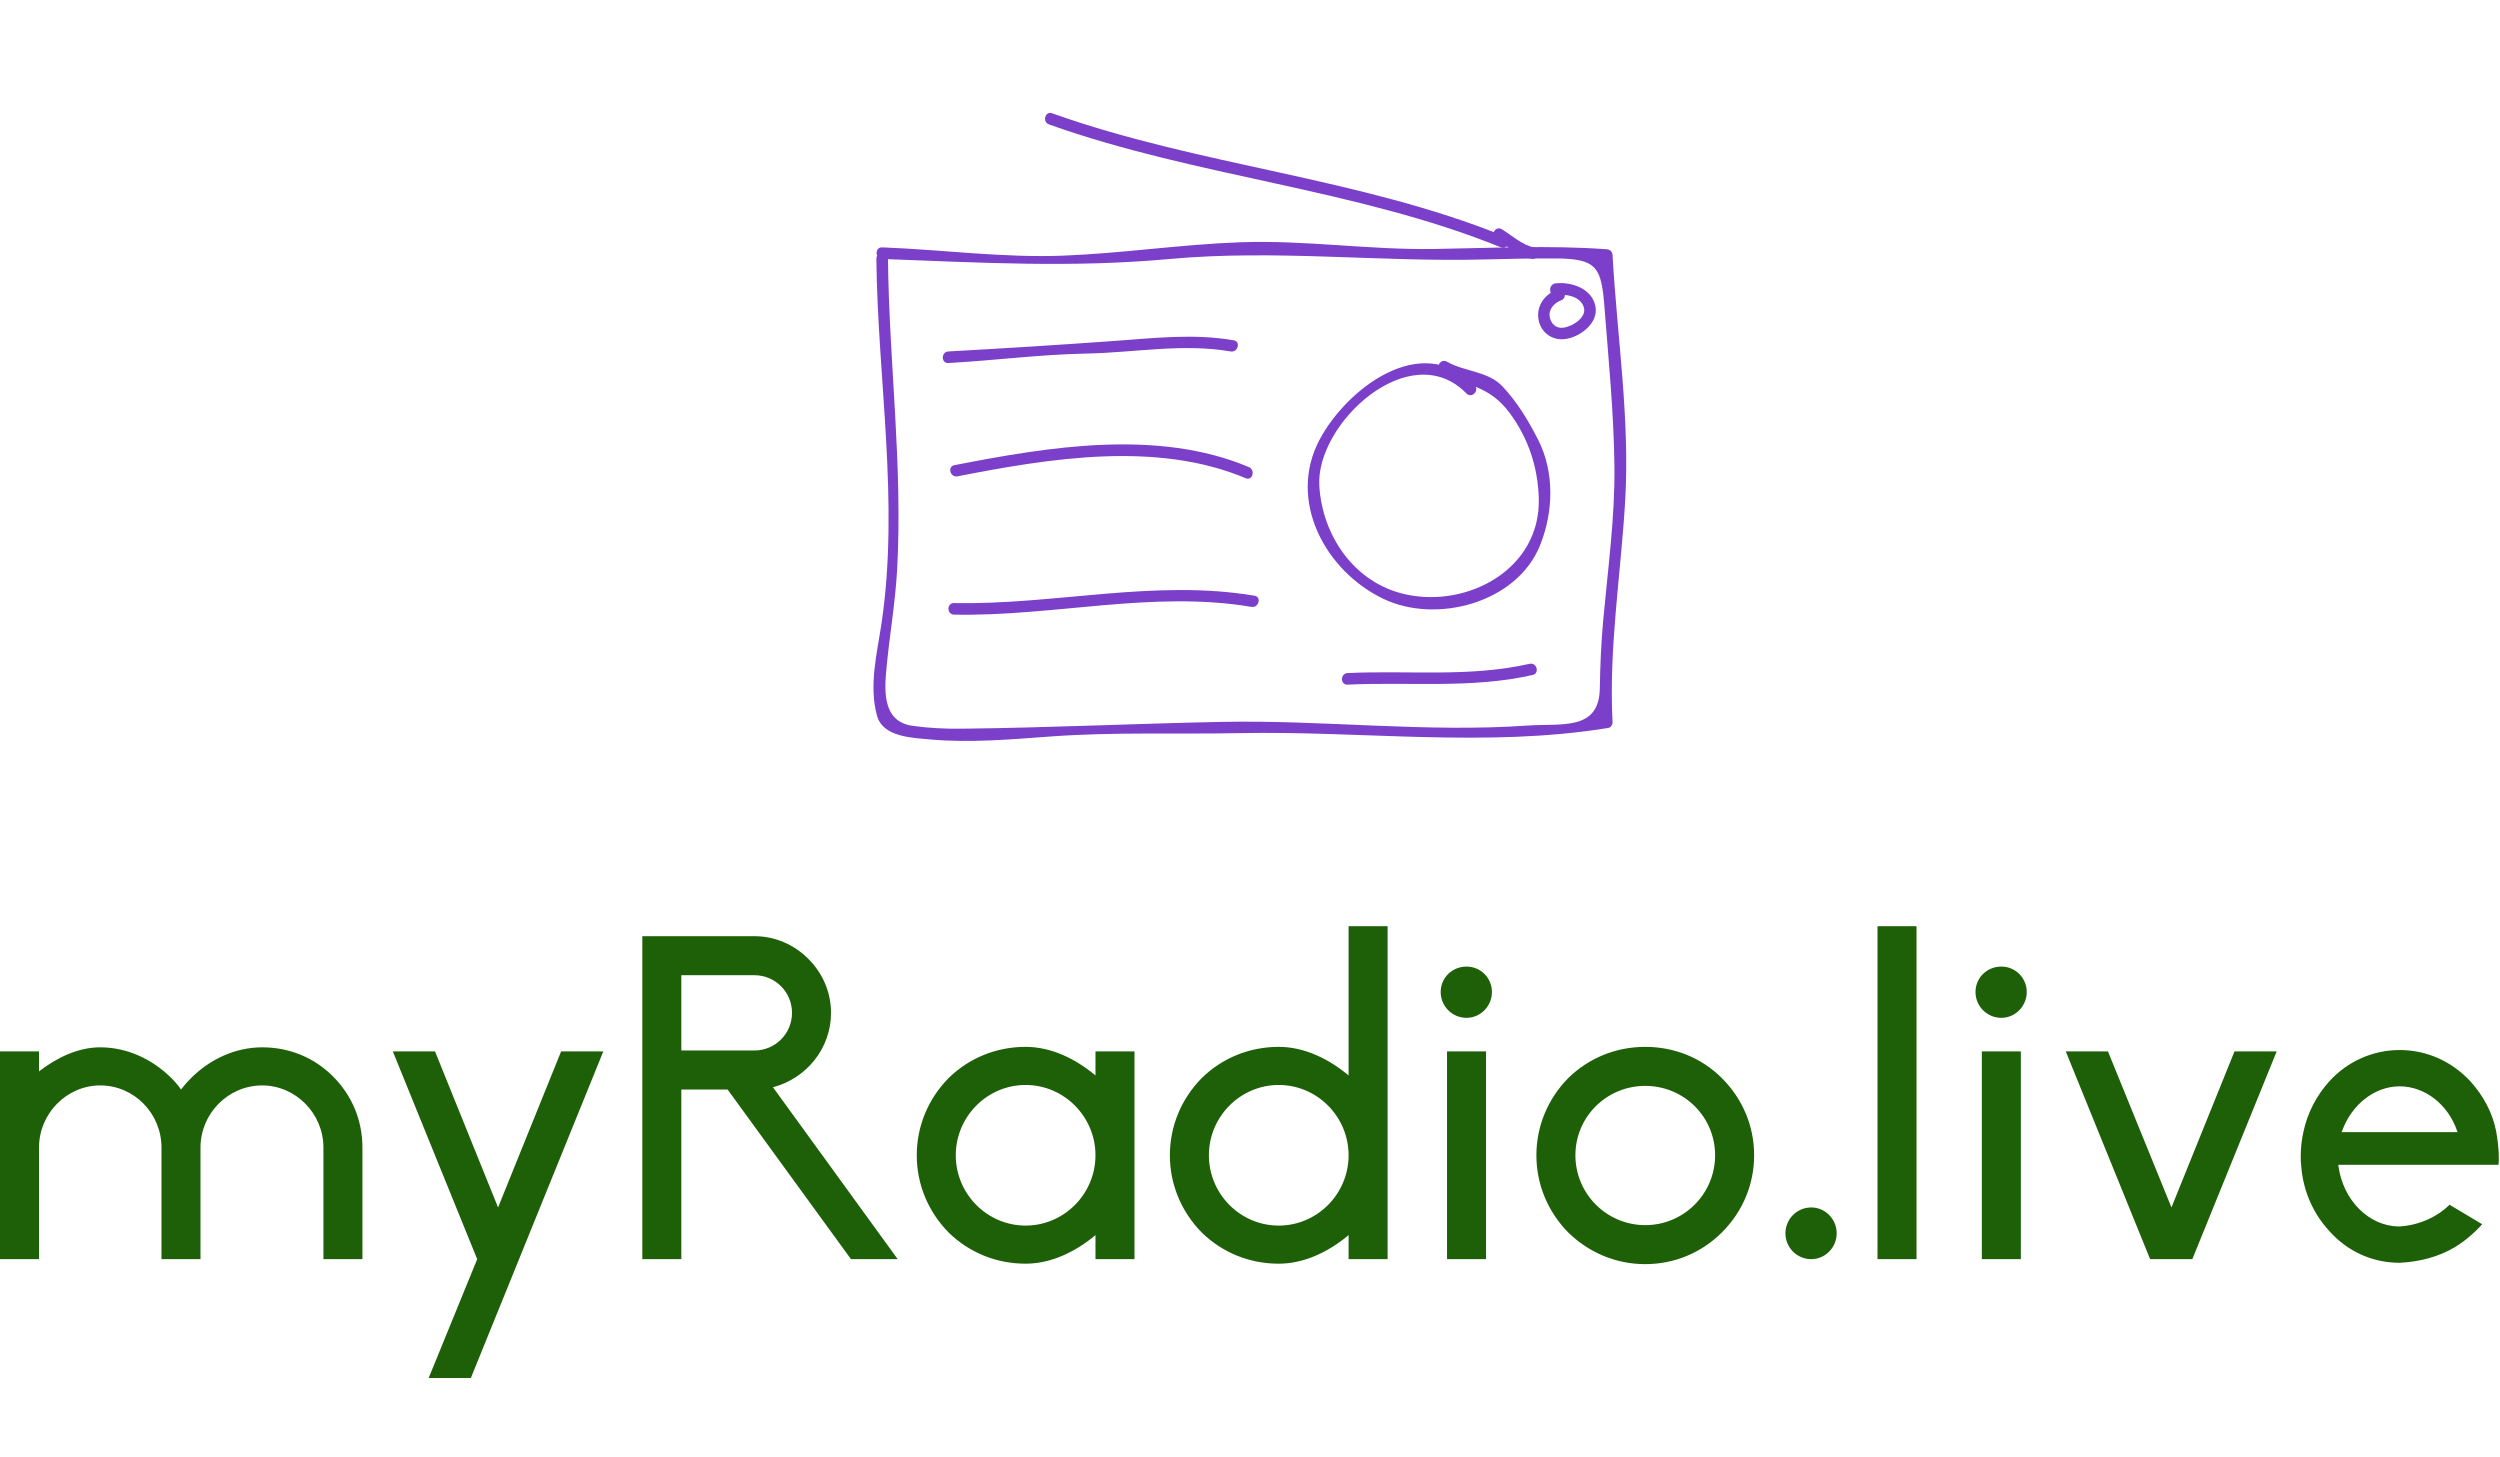<svg width="332" height="193.429">
    <defs id="SvgjsDefs2223"></defs>
    <g id="SvgjsG2224" featurekey="root" fill="#ffffff" transform="matrix(1,0,0,1,0,0)"></g>
    <g id="SvgjsG2225" featurekey="symbol1" fill="#7b3fc9" transform="matrix(1.23,0,0,1.23,106.924,-2.376)">
        <g>
            <g>
                <g>
                    <path d="M7.69,29.879C7.83,42.96,10.184,56.15,8.248,69.211c-0.486,3.277-1.392,6.748-0.482,10.02     c0.635,2.282,3.841,2.363,5.707,2.534c4.341,0.399,8.872-0.016,13.201-0.328c6.716-0.483,13.455-0.217,20.186-0.351     c13.321-0.264,26.618,1.59,39.854-0.56c0.261-0.042,0.472-0.349,0.459-0.603c-0.416-8.014,0.892-15.918,1.363-23.899     c0.522-8.855-0.869-17.728-1.363-26.554c-0.02-0.36-0.27-0.599-0.625-0.625c-6.229-0.456-12.45-0.125-18.686-0.03     c-7,0.106-13.897-0.979-20.906-0.725c-6.357,0.231-12.666,1.186-19.022,1.441c-6.535,0.263-13.093-0.646-19.617-0.891     c-0.807-0.03-0.804,1.22,0,1.25c10.499,0.394,20.5,0.972,31.002,0.008c11.46-1.052,22.714,0.353,34.178,0.043     c2.499-0.068,4.995-0.112,7.495-0.105c4.567,0.013,4.979,0.987,5.318,5.375c0.44,5.685,1.001,11.34,1.067,17.047     c0.064,5.559-0.708,11.107-1.211,16.633c-0.223,2.448-0.328,4.896-0.366,7.354c-0.071,4.642-4.132,3.765-7.815,4.024     c-10.946,0.771-22.023-0.616-33.006-0.397c-9.371,0.186-18.739,0.636-28.105,0.736c-1.778,0.019-3.548-0.062-5.31-0.316     c-3.312-0.479-2.994-3.98-2.771-6.338c0.341-3.588,0.952-7.016,1.145-10.629c0.6-11.217-0.875-22.25-0.995-33.448     C8.932,29.074,7.682,29.073,7.69,29.879L7.69,29.879z"></path>
                </g>
            </g>
            <g>
                <g>
                    <path d="M75.479,27.439c-15.72-6.363-32.883-7.594-48.818-13.277c-0.761-0.271-1.086,0.937-0.332,1.205     c15.935,5.683,33.098,6.914,48.818,13.277C75.894,28.947,76.216,27.737,75.479,27.439L75.479,27.439z"></path>
                </g>
            </g>
            <g>
                <g>
                    <path d="M74.589,27.764c1.229,0.758,2.374,1.807,3.826,2.105c0.787,0.162,1.122-1.043,0.332-1.205     c-1.332-0.274-2.398-1.283-3.527-1.979C74.532,26.26,73.904,27.342,74.589,27.764L74.589,27.764z"></path>
                </g>
            </g>
            <g>
                <g>
                    <path d="M72.282,43.532c-5.764-5.925-13.843,0.436-16.724,5.838c-3.535,6.627,0.62,14.219,6.865,17.214     c5.71,2.738,14.39,0.469,16.91-5.745c1.462-3.607,1.605-7.917-0.212-11.462c-1.068-2.084-2.212-3.991-3.809-5.707     c-1.573-1.689-4.12-1.589-6.015-2.688c-0.699-0.405-1.328,0.675-0.631,1.079c2.842,1.649,5.162,1.433,7.41,4.474     c2.007,2.716,3.041,5.854,3.133,9.205c0.208,7.644-7.676,11.842-14.377,10.366c-5.531-1.218-8.992-6.318-9.319-11.716     c-0.409-6.741,9.829-16.202,15.886-9.976C71.961,44.994,72.844,44.109,72.282,43.532L72.282,43.532z"></path>
                </g>
            </g>
            <g>
                <g>
                    <path d="M15.464,41.126c4.978-0.276,9.923-0.926,14.911-1.021c5.187-0.1,10.397-1.121,15.562-0.227     c0.788,0.137,1.125-1.068,0.332-1.205c-4.265-0.739-8.521-0.249-12.807,0.063c-5.981,0.434-12.007,0.808-17.998,1.141     C14.663,39.921,14.659,41.171,15.464,41.126L15.464,41.126z"></path>
                </g>
            </g>
            <g>
                <g>
                    <path d="M16.448,53.36c9.924-1.937,21.482-3.851,31.124,0.204c0.743,0.313,1.063-0.897,0.332-1.205     c-9.864-4.149-21.624-2.188-31.788-0.204C15.325,52.309,15.661,53.514,16.448,53.36L16.448,53.36z"></path>
                </g>
            </g>
            <g>
                <g>
                    <path d="M16.077,68.293c10.736,0.215,21.404-2.637,32.107-0.839c0.788,0.132,1.126-1.072,0.332-1.205     c-10.829-1.819-21.578,1.012-32.439,0.794C15.271,67.027,15.272,68.277,16.077,68.293L16.077,68.293z"></path>
                </g>
            </g>
            <g>
                <g>
                    <path d="M58.564,75.851c6.685-0.319,13.394,0.456,19.979-1.043c0.786-0.179,0.453-1.384-0.332-1.205     c-6.474,1.474-13.077,0.685-19.646,0.999C57.762,74.639,57.758,75.89,58.564,75.851L58.564,75.851z"></path>
                </g>
            </g>
            <g>
                <g>
                    <path d="M81.274,33.159c-1.376,0.503-2.344,1.734-2.098,3.25c0.225,1.381,1.43,2.292,2.817,2.138     c1.636-0.182,3.709-1.72,3.328-3.568c-0.392-1.902-2.568-2.637-4.29-2.455c-0.793,0.084-0.801,1.334,0,1.25     c1.051-0.111,2.539,0.09,3.003,1.22c0.489,1.19-1.229,2.213-2.205,2.322c-0.757,0.084-1.27-0.406-1.427-1.109     c-0.189-0.845,0.465-1.572,1.204-1.842C82.357,34.089,82.033,32.881,81.274,33.159L81.274,33.159z"></path>
                </g>
            </g>
        </g>
    </g>
    <g id="SvgjsG2226" featurekey="text1" fill="#1d6008" transform="matrix(3.012,0,0,3.012,-2.771,106.976)">
        <path d="M15.6 11.94 c0.84 0.84 1.3 1.94 1.3 3.14 l0 4.92 l-1.72 0 l0 -4.92 c0 -1.5 -1.22 -2.74 -2.7 -2.74 c-1.5 0 -2.72 1.24 -2.72 2.74 l0 4.92 l-1.72 0 l0 -4.92 c0 -1.5 -1.2 -2.74 -2.7 -2.74 c-1.48 0 -2.7 1.24 -2.7 2.74 l0 4.92 l-1.72 0 l0 -9.16 l1.72 0 l0 0.88 c0.78 -0.6 1.72 -1.06 2.7 -1.06 c1.18 0 2.3 0.52 3.14 1.36 c0.16 0.16 0.3 0.32 0.42 0.5 c0.14 -0.18 0.28 -0.34 0.44 -0.5 c0.84 -0.84 1.96 -1.36 3.14 -1.36 s2.28 0.44 3.12 1.28 z M27.52 10.84 l-5.84 14.4 l-1.86 0 l2.14 -5.24 l-3.72 -9.16 l1.86 0 l2.78 6.88 l2.78 -6.88 l1.86 0 z M35 12.42 l5.5 7.58 l-2.06 0 l-5.44 -7.48 l-2.04 0 l0 7.48 l-1.72 0 l0 -14.24 l4.94 0 c0.9 0 1.74 0.36 2.38 1 s1 1.48 1 2.38 c0 1.58 -1.1 2.9 -2.56 3.28 z M30.96 7.48 l0 3.32 l3.22 0 c0.92 0 1.66 -0.74 1.66 -1.66 s-0.74 -1.66 -1.66 -1.66 l-3.22 0 z M49.22 11.9 l0 -1.06 l1.72 0 l0 9.16 l-1.72 0 l0 -1.06 c-0.86 0.72 -1.94 1.26 -3.08 1.26 c-1.28 0 -2.48 -0.48 -3.4 -1.38 c-0.9 -0.92 -1.4 -2.12 -1.4 -3.4 s0.5 -2.48 1.4 -3.4 c0.92 -0.9 2.12 -1.38 3.4 -1.38 c1.14 0 2.22 0.54 3.08 1.26 z M46.14 18.52 c1.7 0 3.08 -1.4 3.08 -3.1 s-1.38 -3.1 -3.08 -3.1 s-3.08 1.4 -3.08 3.1 s1.38 3.1 3.08 3.1 z M60.38 11.9 l0 -6.58 l1.72 0 l0 14.68 l-1.72 0 l0 -1.06 c-0.86 0.72 -1.94 1.26 -3.08 1.26 c-1.28 0 -2.48 -0.48 -3.4 -1.38 c-0.9 -0.92 -1.4 -2.12 -1.4 -3.4 s0.5 -2.48 1.4 -3.4 c0.92 -0.9 2.12 -1.38 3.4 -1.38 c1.14 0 2.22 0.54 3.08 1.26 z M57.3 18.52 c1.7 0 3.08 -1.4 3.08 -3.1 s-1.38 -3.1 -3.08 -3.1 s-3.08 1.4 -3.08 3.1 s1.38 3.1 3.08 3.1 z M65.58 9.36 c-0.64 0 -1.14 -0.52 -1.14 -1.14 s0.5 -1.12 1.14 -1.12 c0.62 0 1.12 0.5 1.12 1.12 s-0.5 1.14 -1.12 1.14 z M64.72 20 l0 -9.16 l1.72 0 l0 9.16 l-1.72 0 z M76.84 12.02 c0.92 0.92 1.42 2.12 1.42 3.4 s-0.5 2.48 -1.42 3.4 c-0.9 0.9 -2.1 1.4 -3.38 1.4 s-2.48 -0.5 -3.4 -1.4 c-0.9 -0.92 -1.4 -2.12 -1.4 -3.4 s0.5 -2.48 1.4 -3.4 c0.92 -0.9 2.12 -1.38 3.4 -1.38 s2.48 0.48 3.38 1.38 z M73.46 18.5 c1.7 0 3.08 -1.38 3.08 -3.08 s-1.38 -3.06 -3.08 -3.06 s-3.08 1.36 -3.08 3.06 s1.38 3.08 3.08 3.08 z M80.78 17.72 c0.62 0 1.12 0.52 1.12 1.14 s-0.5 1.14 -1.12 1.14 c-0.64 0 -1.14 -0.52 -1.14 -1.14 s0.5 -1.14 1.14 -1.14 z M85.42 20 l-1.72 0 l0 -14.68 l1.72 0 l0 14.68 z M89.16 9.36 c-0.64 0 -1.14 -0.52 -1.14 -1.14 s0.5 -1.12 1.14 -1.12 c0.62 0 1.12 0.5 1.12 1.12 s-0.5 1.14 -1.12 1.14 z M88.3 20 l0 -9.16 l1.72 0 l0 9.16 l-1.72 0 z M99.44 10.84 l1.86 0 l-3.72 9.16 l-1.86 0 l-3.72 -9.16 l1.86 0 l2.8 6.88 z M110.98 14.38 c0.14 0.82 0.12 1.28 0.1 1.46 l-7.06 0 l0 0.04 c0.2 1.52 1.34 2.66 2.66 2.68 c0.82 -0.04 1.66 -0.38 2.24 -0.96 l1.44 0.86 c-0.36 0.4 -0.76 0.74 -1.22 1.02 c-0.7 0.42 -1.56 0.64 -2.42 0.68 c-1.2 0 -2.3 -0.5 -3.1 -1.4 c-0.72 -0.78 -1.16 -1.78 -1.24 -2.88 c-0.02 -0.14 -0.02 -0.28 -0.02 -0.42 c0 -0.36 0.04 -0.72 0.12 -1.08 c0.18 -0.84 0.58 -1.6 1.14 -2.22 c0.8 -0.88 1.92 -1.38 3.1 -1.38 c1.2 0 2.3 0.5 3.12 1.38 c0.56 0.62 0.98 1.38 1.14 2.22 z M104.16 14.4 l5.12 0 l-0.02 -0.04 c-0.4 -1.18 -1.42 -1.98 -2.54 -1.98 c-1.1 0 -2.12 0.8 -2.54 1.98 z"></path>
    </g>
</svg>
